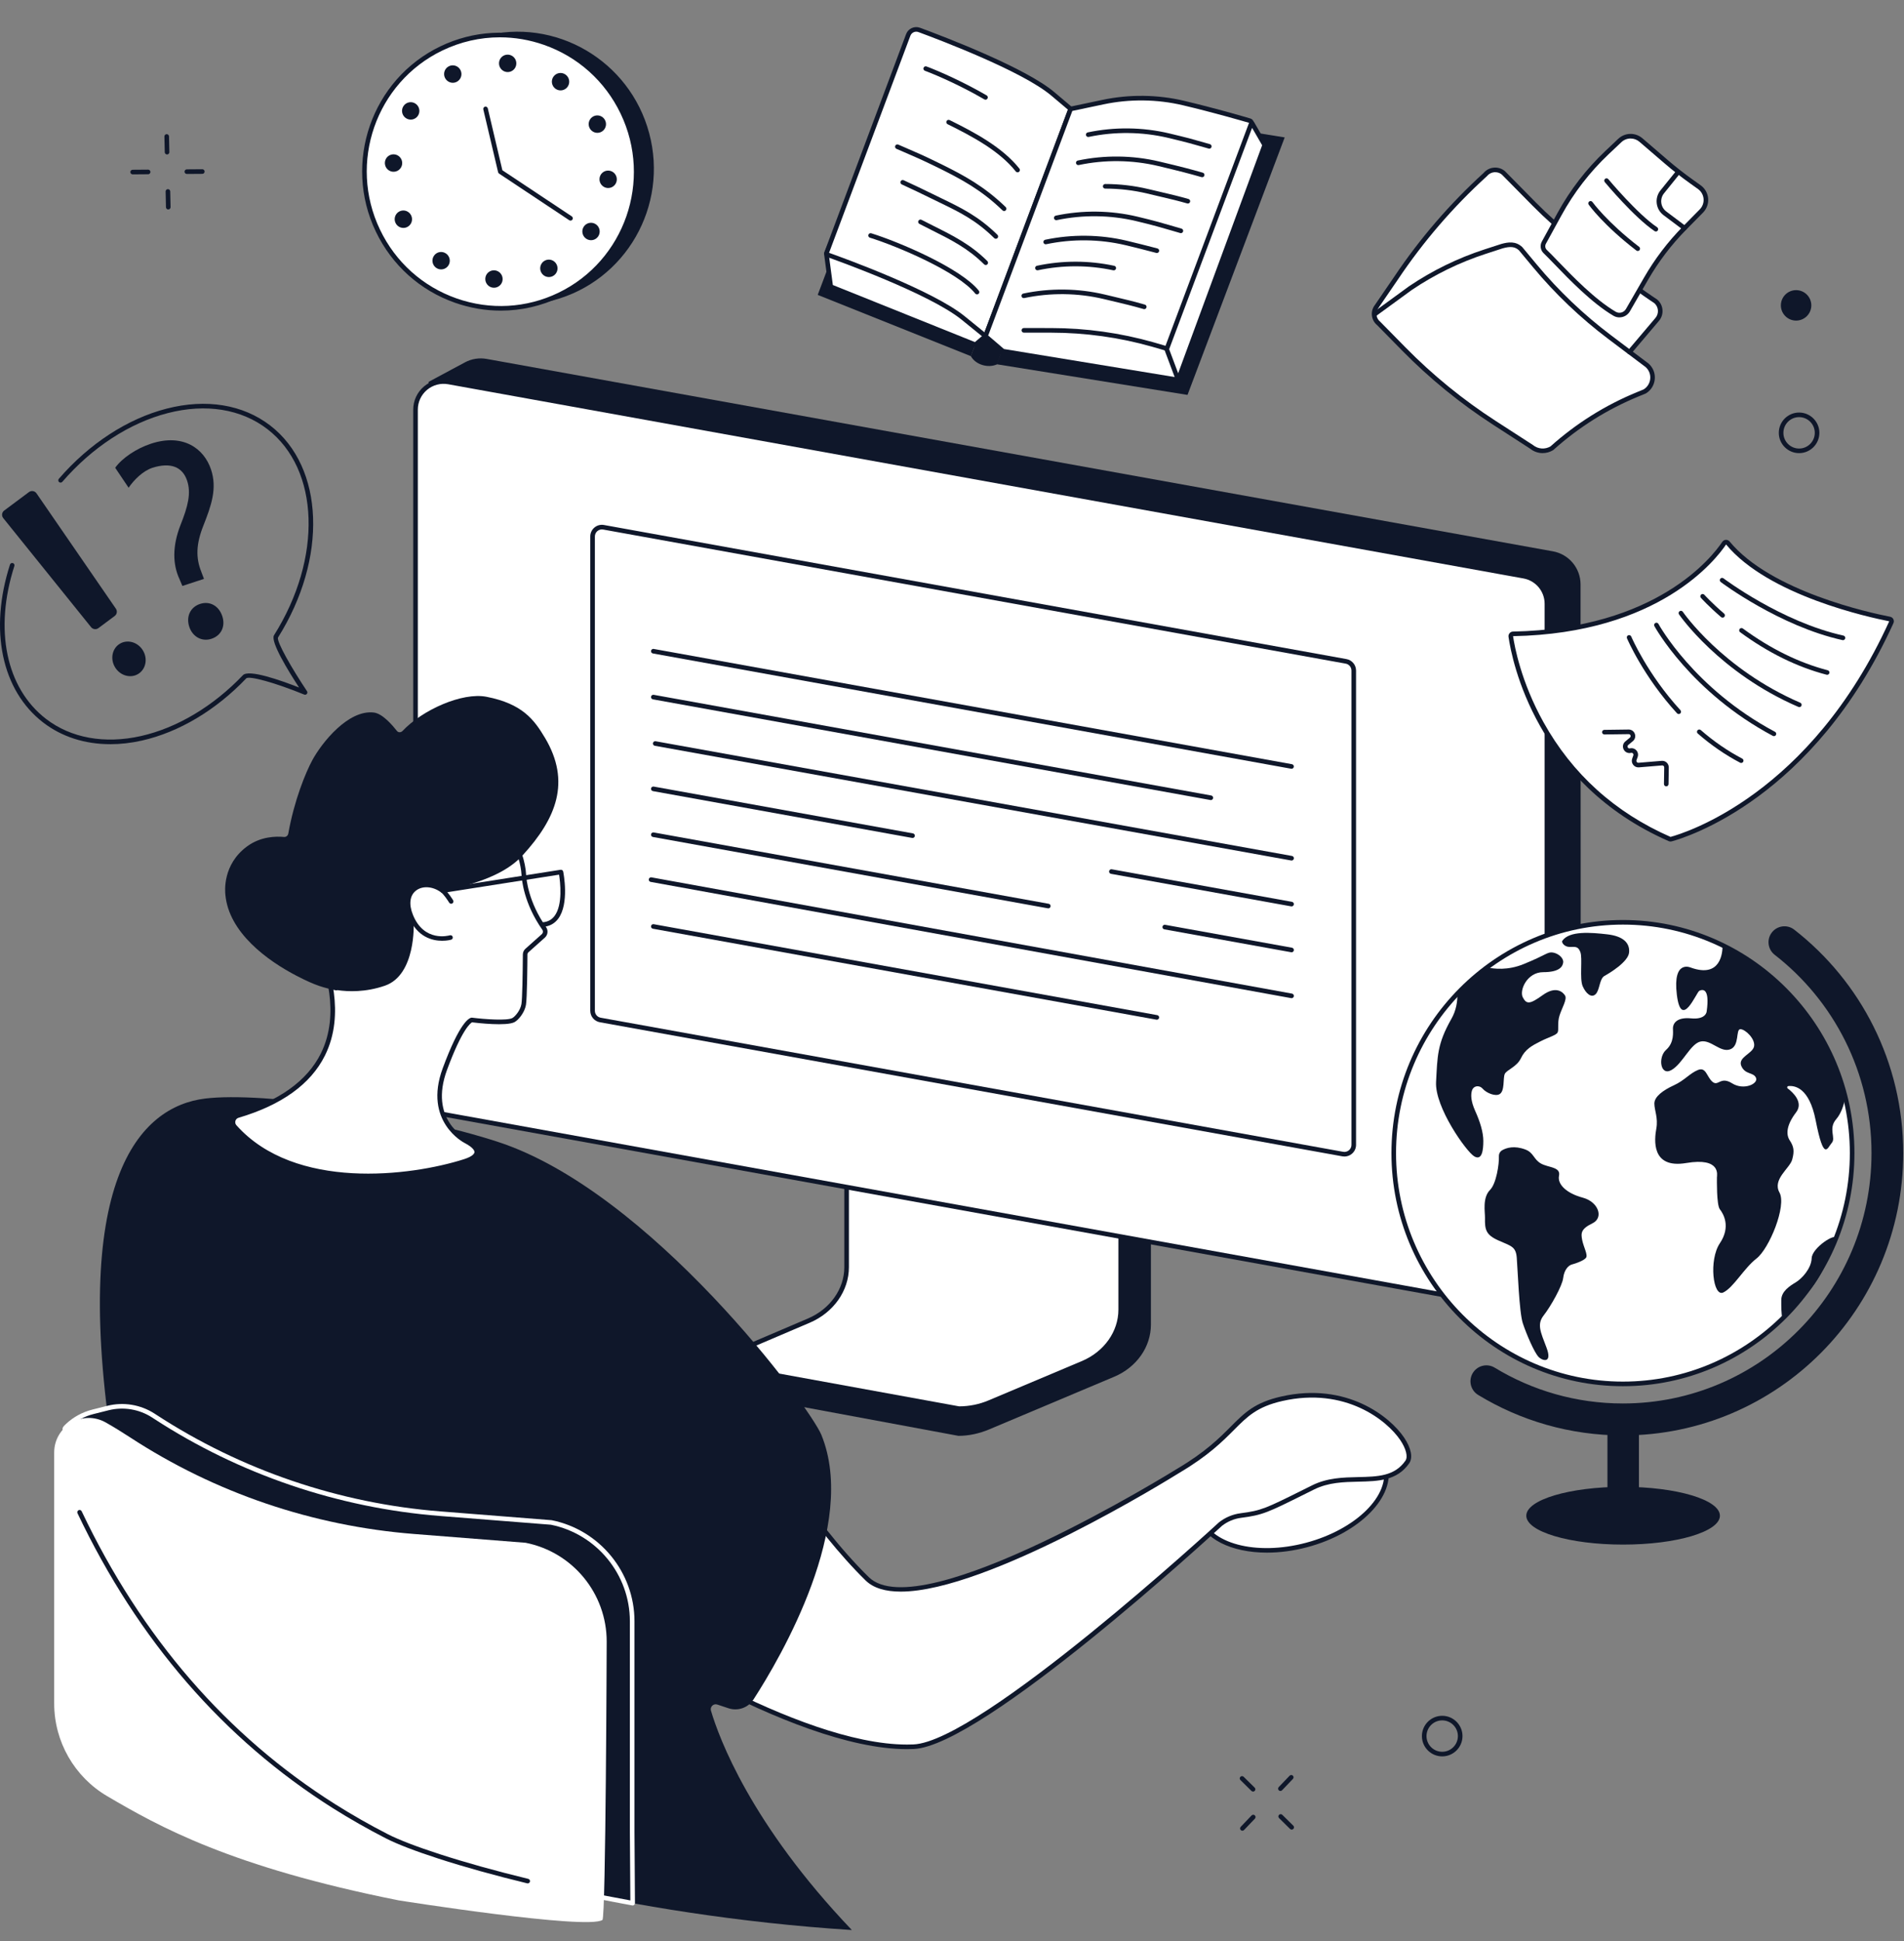 <svg width="156" height="159" viewBox="0 0 156 159" fill="none" xmlns="http://www.w3.org/2000/svg">
<rect x="0" y="0" width="156" height="159" fill="#808080" stroke="none"/>
<path d="M94.064 89.295L71.814 85.971C71.67 85.971 71.623 86.105 71.623 86.234V105.163C71.623 106.975 58.981 111.685 58.858 111.445L58.842 113.448C58.842 113.822 59.17 114.152 59.587 114.152H59.871L78.526 117.616C79.392 117.616 80.247 117.422 81.03 117.094L91.287 112.776C93.133 111.999 94.297 110.328 94.297 108.507V89.558C94.297 89.429 94.207 89.295 94.063 89.295H94.064Z" fill="#0F172A"/>
<path d="M69.368 84.868V103.802C69.368 105.668 68.167 107.369 66.28 108.174L59.36 111.127C58.908 111.32 59.062 111.926 59.564 111.926L78.574 115.39C79.429 115.39 80.273 115.22 81.047 114.895L88.713 111.668C90.614 110.868 91.827 109.16 91.827 107.284V88.331C91.827 88.254 91.757 88.191 91.67 88.191L69.526 84.727C69.439 84.727 69.368 84.79 69.368 84.867V84.868Z" fill="white"/>
<path d="M78.571 115.579C78.559 115.579 78.549 115.578 78.538 115.576L59.542 112.115C59.229 112.107 58.971 111.905 58.913 111.618C58.856 111.34 59.005 111.073 59.284 110.954L66.203 108.001C68.01 107.23 69.177 105.582 69.177 103.802V84.868C69.177 84.686 69.332 84.539 69.523 84.539C69.533 84.539 69.543 84.539 69.552 84.541L91.684 88.004C91.867 88.012 92.013 88.156 92.013 88.332V107.285C92.013 109.227 90.745 111.017 88.784 111.843L81.117 115.07C80.326 115.403 79.446 115.579 78.572 115.579H78.571ZM69.554 84.923V103.802C69.554 105.733 68.296 107.517 66.35 108.348L59.431 111.301C59.316 111.35 59.26 111.441 59.281 111.543C59.3 111.632 59.383 111.737 59.559 111.737C59.571 111.737 59.582 111.738 59.593 111.741L78.587 115.201C79.406 115.199 80.229 115.034 80.969 114.722L88.635 111.494C90.457 110.727 91.634 109.074 91.634 107.284V88.377L69.552 84.923L69.554 84.923Z" fill="#0F172A"/>
<path d="M128.648 104.467L126.166 106.784L34.131 90.859L35.117 31.28L38.095 29.682C38.641 29.39 39.27 29.291 39.881 29.402L127.235 45.162C128.546 45.399 129.499 46.54 129.499 47.872L129.518 102.459C129.518 103.22 129.203 103.948 128.647 104.468L128.648 104.467Z" fill="#0F172A"/>
<path d="M124.033 107.113L35.935 91.205C34.84 91.007 34.044 90.054 34.044 88.941V33.555C34.044 32.121 35.341 31.036 36.753 31.291L124.851 47.198C125.946 47.396 126.743 48.349 126.743 49.462V104.849C126.743 106.283 125.445 107.368 124.033 107.113V107.113Z" fill="white"/>
<path d="M124.447 107.338C124.299 107.338 124.15 107.325 124.002 107.298L35.904 91.391C34.718 91.177 33.857 90.147 33.857 88.941V33.555C33.857 32.815 34.183 32.119 34.75 31.645C35.318 31.171 36.06 30.974 36.788 31.105L124.887 47.013C126.073 47.227 126.933 48.256 126.933 49.462V104.849C126.933 105.589 126.607 106.285 126.04 106.76C125.588 107.138 125.025 107.339 124.446 107.339L124.447 107.338ZM124.069 106.927C124.686 107.039 125.317 106.872 125.798 106.47C126.28 106.067 126.556 105.477 126.556 104.849V49.461C126.556 48.439 125.826 47.565 124.82 47.383L36.721 31.475C36.104 31.364 35.474 31.531 34.992 31.933C34.51 32.335 34.234 32.926 34.234 33.553V88.941C34.234 89.963 34.965 90.837 35.971 91.019L124.069 106.926V106.927Z" fill="#0F172A"/>
<path d="M110.013 94.534L49.179 83.55C48.814 83.484 48.549 83.166 48.549 82.796V43.944C48.549 43.466 48.981 43.105 49.451 43.19L110.285 54.174C110.649 54.24 110.914 54.558 110.914 54.928V93.78C110.914 94.258 110.483 94.619 110.013 94.534Z" fill="white"/>
<path d="M110.152 94.735C110.095 94.735 110.038 94.73 109.981 94.719L49.148 83.736C48.693 83.654 48.363 83.259 48.363 82.796V43.944C48.363 43.66 48.487 43.394 48.705 43.211C48.922 43.03 49.207 42.954 49.487 43.005L110.32 53.989C110.775 54.071 111.105 54.466 111.105 54.928V93.78C111.105 94.064 110.98 94.331 110.763 94.513C110.59 94.658 110.374 94.735 110.152 94.735ZM110.048 94.349C110.217 94.379 110.39 94.334 110.521 94.224C110.652 94.114 110.728 93.953 110.728 93.781V54.929C110.728 54.649 110.528 54.41 110.253 54.361L49.42 43.377C49.251 43.346 49.079 43.391 48.947 43.501C48.816 43.611 48.74 43.773 48.74 43.944V82.796C48.74 83.076 48.94 83.315 49.215 83.365L110.048 94.349Z" fill="#0F172A"/>
<path d="M105.82 62.974C105.809 62.974 105.797 62.973 105.786 62.97L53.494 53.528C53.392 53.509 53.323 53.411 53.342 53.309C53.361 53.207 53.458 53.138 53.561 53.157L105.853 62.599C105.956 62.618 106.024 62.716 106.005 62.818C105.989 62.91 105.909 62.974 105.82 62.974Z" fill="#0F172A"/>
<path d="M99.207 65.538C99.197 65.538 99.185 65.537 99.174 65.534L53.494 57.286C53.392 57.267 53.323 57.169 53.342 57.067C53.361 56.965 53.458 56.897 53.561 56.915L99.241 65.163C99.343 65.182 99.412 65.28 99.393 65.382C99.376 65.474 99.297 65.538 99.207 65.538Z" fill="#0F172A"/>
<path d="M105.823 70.489C105.812 70.489 105.801 70.488 105.79 70.486L53.649 61.09C53.547 61.072 53.479 60.974 53.498 60.871C53.516 60.769 53.614 60.701 53.717 60.719L105.857 70.115C105.959 70.134 106.027 70.231 106.009 70.334C105.992 70.425 105.913 70.489 105.823 70.489Z" fill="#0F172A"/>
<path d="M105.823 74.247C105.812 74.247 105.8 74.247 105.789 74.244L91.024 71.578C90.922 71.559 90.854 71.461 90.873 71.359C90.891 71.257 90.987 71.188 91.091 71.207L105.856 73.873C105.958 73.892 106.027 73.99 106.008 74.092C105.992 74.183 105.912 74.247 105.823 74.247Z" fill="#0F172A"/>
<path d="M74.769 68.641C74.758 68.641 74.746 68.64 74.735 68.638L53.494 64.803C53.392 64.784 53.323 64.686 53.342 64.584C53.361 64.482 53.458 64.413 53.561 64.432L74.802 68.267C74.904 68.286 74.973 68.384 74.954 68.486C74.938 68.577 74.859 68.641 74.769 68.641Z" fill="#0F172A"/>
<path d="M105.822 78.006C105.811 78.006 105.799 78.005 105.789 78.002L95.397 76.126C95.295 76.108 95.226 76.01 95.245 75.907C95.264 75.805 95.36 75.737 95.464 75.755L105.856 77.632C105.958 77.65 106.026 77.748 106.008 77.85C105.991 77.942 105.912 78.006 105.822 78.006Z" fill="#0F172A"/>
<path d="M85.891 74.407C85.88 74.407 85.868 74.406 85.857 74.404L53.494 68.56C53.392 68.541 53.323 68.443 53.342 68.341C53.361 68.239 53.458 68.17 53.561 68.189L85.924 74.033C86.026 74.052 86.095 74.15 86.076 74.252C86.06 74.343 85.98 74.407 85.891 74.407Z" fill="#0F172A"/>
<path d="M105.822 81.764C105.811 81.764 105.8 81.763 105.789 81.761L53.31 72.24C53.208 72.221 53.139 72.123 53.158 72.021C53.177 71.919 53.274 71.85 53.377 71.869L105.856 81.39C105.958 81.408 106.026 81.507 106.008 81.609C105.991 81.7 105.912 81.764 105.822 81.764Z" fill="#0F172A"/>
<path d="M94.783 83.528C94.772 83.528 94.76 83.528 94.749 83.525L53.494 76.076C53.392 76.057 53.323 75.959 53.342 75.857C53.361 75.755 53.458 75.686 53.561 75.705L94.816 83.154C94.918 83.173 94.987 83.271 94.968 83.373C94.952 83.464 94.872 83.528 94.783 83.528Z" fill="#0F172A"/>
<path d="M107.072 126.549C111.286 125.424 114.169 122.516 113.512 120.055C112.855 117.594 108.906 116.511 104.692 117.636C100.478 118.762 97.594 121.669 98.252 124.13C98.909 126.591 102.858 127.674 107.072 126.549Z" fill="white"/>
<path d="M103.812 127.183C100.898 127.183 98.566 126.066 98.063 124.183C97.728 122.925 98.24 121.53 99.505 120.254C100.745 119.004 102.568 118.012 104.638 117.459C108.945 116.309 113.006 117.454 113.689 120.012C114.371 122.569 111.422 125.586 107.114 126.735C105.977 127.038 104.857 127.183 103.812 127.183ZM107.973 117.383C106.952 117.383 105.853 117.524 104.735 117.823C102.729 118.358 100.967 119.316 99.773 120.52C98.606 121.697 98.128 122.963 98.428 124.086C99.058 126.443 102.911 127.468 107.018 126.371C111.124 125.275 113.954 122.466 113.325 120.109C112.867 118.393 110.701 117.384 107.973 117.384L107.973 117.383Z" fill="#0F172A"/>
<path d="M100.002 124.841C100.484 124.465 101.058 124.222 101.666 124.144C103.538 123.901 103.837 123.702 107.591 121.838C110.399 120.444 113.649 122.131 115.306 119.761C116.268 118.384 111.881 113.026 105.031 114.576C101.132 115.458 101.684 117.433 96.564 120.463C96.564 120.463 75.466 133.64 71.053 129.323C66.156 124.533 61.839 117.027 61.839 117.027L49.089 132.456C49.089 132.456 65.207 143.49 74.852 143.081C80.497 142.841 100.002 124.841 100.002 124.841Z" fill="white"/>
<path d="M74.326 143.281C64.678 143.281 49.138 132.72 48.979 132.612C48.936 132.582 48.907 132.535 48.899 132.482C48.892 132.43 48.907 132.377 48.94 132.336L61.69 116.907C61.73 116.86 61.789 116.834 61.852 116.839C61.913 116.845 61.968 116.88 61.999 116.933C62.042 117.008 66.36 124.473 71.182 129.189C75.439 133.353 96.252 120.435 96.462 120.304C98.773 118.936 99.922 117.782 100.845 116.855C101.984 115.711 102.807 114.885 104.986 114.392C110.338 113.181 113.905 116.063 115.042 117.756C115.623 118.619 115.778 119.41 115.457 119.869C114.459 121.297 112.925 121.332 111.301 121.37C110.093 121.397 108.842 121.426 107.672 122.007L106.949 122.367C103.861 123.903 103.464 124.101 101.688 124.331C101.119 124.405 100.577 124.631 100.122 124.985C99.244 125.794 80.493 143.03 74.857 143.269C74.682 143.277 74.504 143.28 74.325 143.28L74.326 143.281ZM49.364 132.416C51.088 133.569 65.336 142.903 74.32 142.904C74.496 142.904 74.67 142.9 74.842 142.893C80.354 142.66 99.678 124.883 99.873 124.703C99.877 124.7 99.881 124.696 99.885 124.693C100.395 124.295 101.002 124.04 101.641 123.957C103.353 123.735 103.678 123.574 106.783 122.03L107.505 121.671C108.751 121.052 110.043 121.022 111.293 120.994C112.885 120.958 114.26 120.926 115.149 119.654C115.371 119.337 115.206 118.675 114.731 117.968C113.643 116.349 110.224 113.595 105.07 114.761C102.997 115.231 102.207 116.024 101.113 117.122C100.175 118.064 99.007 119.237 96.659 120.627C95.922 121.087 80.954 130.374 73.802 130.375C72.572 130.375 71.574 130.101 70.919 129.459C66.543 125.179 62.587 118.665 61.81 117.355L49.364 132.416Z" fill="#0F172A"/>
<path d="M40.733 93.515C33.464 91.162 21.563 89.401 16.797 89.988C11.505 90.64 5.523 96.545 9.453 120.206C10.223 124.842 10.795 129.029 11.611 132.738C16.528 139.878 23.049 145.982 31.7 150.419C35.524 152.38 51.181 156.912 69.795 158.097C61.498 149.401 58.909 142.353 58.251 140.126C58.159 139.811 58.458 139.523 58.769 139.626L59.688 139.931C60.455 140.185 61.297 139.891 61.735 139.213C63.999 135.711 70.303 124.92 67.301 117.545C66.365 115.246 53.293 97.581 40.732 93.515H40.733Z" fill="#0F172A"/>
<path d="M41.068 66.896C41.068 66.896 42.81 69.506 42.916 71.665C42.944 72.235 43.182 74.059 44.587 76.053C44.722 76.246 44.692 76.508 44.514 76.666L43.172 77.863C43.079 77.946 43.026 78.061 43.026 78.183C43.021 78.944 42.998 81.758 42.906 82.283C42.8 82.891 42.312 83.428 42.069 83.559C41.429 83.905 38.652 83.552 38.652 83.552C38.652 83.552 37.907 83.622 36.447 87.574C34.871 91.841 38.141 93.455 38.141 93.455C39.369 94.096 39.392 94.716 38.063 95.14C33.481 96.6 24.009 97.666 19.225 92.298C18.953 91.992 19.089 91.501 19.489 91.383C31.642 87.799 25.85 77.469 26.107 77.401C26.764 77.227 30.538 73.25 32.75 72.117C34.258 71.346 36.087 72.462 37.313 71.295L41.068 66.897V66.896Z" fill="white"/>
<path d="M30.173 96.51C26.161 96.51 21.864 95.54 19.087 92.422C18.915 92.229 18.855 91.965 18.926 91.716C18.997 91.466 19.188 91.274 19.438 91.201C22.858 90.192 25.16 88.545 26.282 86.305C27.946 82.977 26.54 79.192 26.077 77.948C25.915 77.513 25.881 77.423 25.936 77.317C25.96 77.27 26.009 77.231 26.061 77.217C26.287 77.157 27.183 76.354 28.05 75.577C29.517 74.262 31.343 72.626 32.667 71.948C33.397 71.575 34.174 71.615 34.927 71.654C35.771 71.697 36.569 71.738 37.179 71.163L40.926 66.773C40.964 66.728 41.02 66.704 41.081 66.708C41.14 66.711 41.194 66.742 41.226 66.791C41.299 66.899 42.999 69.47 43.106 71.654C43.123 72.007 43.285 73.874 44.742 75.944C44.932 76.215 44.889 76.585 44.641 76.806L43.299 78.003C43.245 78.051 43.215 78.115 43.215 78.183C43.211 79.017 43.187 81.779 43.093 82.315C42.981 82.959 42.469 83.556 42.16 83.724C41.512 84.074 39.118 83.798 38.675 83.743C38.55 83.809 37.859 84.302 36.626 87.638C35.13 91.689 38.099 93.221 38.226 93.284C38.949 93.661 39.282 94.031 39.249 94.418C39.216 94.792 38.848 95.087 38.122 95.318C36.192 95.933 33.266 96.51 30.172 96.51H30.173ZM26.319 77.512C26.346 77.593 26.388 77.706 26.43 77.817C26.907 79.099 28.357 83 26.618 86.474C25.448 88.811 23.069 90.523 19.544 91.562C19.418 91.6 19.324 91.693 19.288 91.82C19.253 91.944 19.283 92.075 19.368 92.171C24.159 97.547 33.655 96.346 38.008 94.958C38.766 94.716 38.865 94.477 38.874 94.385C38.883 94.288 38.82 94.019 38.056 93.62C38.025 93.605 34.656 91.883 36.273 87.507C37.665 83.737 38.434 83.382 38.636 83.362C38.65 83.361 38.664 83.362 38.678 83.362C39.727 83.496 41.554 83.622 41.981 83.391C42.19 83.278 42.628 82.787 42.722 82.249C42.792 81.847 42.828 79.883 42.839 78.18C42.84 78.006 42.916 77.838 43.048 77.72L44.391 76.522C44.497 76.427 44.515 76.275 44.434 76.159C42.917 74.004 42.748 72.042 42.73 71.671C42.644 69.939 41.453 67.869 41.047 67.21L37.459 71.414C37.455 71.418 37.45 71.423 37.446 71.428C36.717 72.121 35.796 72.074 34.907 72.028C34.204 71.992 33.477 71.954 32.838 72.281C31.557 72.937 29.751 74.555 28.3 75.855C27.281 76.769 26.664 77.315 26.317 77.508L26.319 77.512Z" fill="#0F172A"/>
<path d="M44.471 75.925C44.373 75.925 44.291 75.849 44.283 75.749C44.276 75.646 44.354 75.555 44.458 75.547C44.873 75.518 45.191 75.35 45.429 75.037C46.131 74.113 45.899 72.232 45.806 71.647L36.293 73.141C36.191 73.157 36.094 73.087 36.077 72.984C36.061 72.881 36.131 72.784 36.234 72.769L45.93 71.247C46.03 71.231 46.124 71.297 46.144 71.396C46.166 71.502 46.666 74.031 45.729 75.265C45.426 75.665 45.007 75.887 44.485 75.925C44.48 75.925 44.475 75.925 44.471 75.925H44.471Z" fill="#0F172A"/>
<path d="M36.228 77.063C35.426 77.063 34.17 76.767 33.488 75.093C33.07 74.064 33.206 73.153 33.854 72.652C34.528 72.133 35.565 72.195 36.377 72.805C36.681 73.033 37.08 73.671 37.125 73.743C37.179 73.831 37.152 73.948 37.064 74.002C36.976 74.057 36.859 74.029 36.804 73.941C36.694 73.763 36.36 73.264 36.151 73.107C35.475 72.599 34.625 72.535 34.085 72.951C33.572 73.347 33.481 74.076 33.838 74.951C34.755 77.203 36.772 76.639 36.857 76.615C36.958 76.586 37.062 76.643 37.091 76.742C37.121 76.841 37.064 76.946 36.964 76.975C36.956 76.978 36.657 77.063 36.228 77.063Z" fill="#0F172A"/>
<path d="M44.646 60.431C43.755 58.937 42.797 57.654 39.869 57.078C37.863 56.683 34.594 58.163 32.984 59.872C32.85 60.014 32.637 60.019 32.525 59.877C32.178 59.441 31.357 58.454 30.63 58.367C28.524 58.117 26.367 60.845 25.601 62.248C25.041 63.273 24.097 65.589 23.621 68.282C23.591 68.45 23.438 68.575 23.272 68.559C22.637 68.499 21.365 68.502 20.236 69.337C18.222 70.828 18.44 73.01 18.464 73.276C18.737 76.386 21.898 78.684 24.294 79.929C25.921 80.775 26.531 80.896 27.488 81.117C27.544 81.129 27.601 81.126 27.656 81.108C28.502 81.232 29.94 81.296 31.542 80.74C34.087 79.858 33.895 75.635 33.895 75.635L33.574 74.84C33.38 74.357 33.353 73.813 33.549 73.332C34.15 71.863 36.367 72.966 36.449 72.949C40.618 72.083 42.092 70.862 42.85 70.03C45.565 67.051 46.804 64.047 44.647 60.431L44.646 60.431Z" fill="#0F172A"/>
<path d="M45.172 124.713C45.162 124.711 45.152 124.71 45.142 124.709L36.061 123.993C27.738 123.337 19.711 120.611 12.718 116.055C12.663 116.02 12.61 115.984 12.555 115.949C11.459 115.242 10.118 115.02 8.853 115.338L7.62 115.648C6.842 115.843 6.124 116.229 5.54 116.778C5.405 116.905 5.317 117.001 5.317 117.035L6.488 123.784C11.69 134.771 19.62 144.221 31.705 150.418C34.2 151.697 41.734 154.071 51.839 155.896C51.822 153.456 51.799 150.091 51.799 150.087V132.8C51.799 128.871 49.026 125.488 45.173 124.712L45.172 124.713Z" fill="#0F172A"/>
<path d="M51.836 156.085C51.825 156.085 51.814 156.085 51.803 156.082C42.208 154.35 34.385 152.006 31.617 150.586C25.818 147.612 20.69 143.723 16.374 139.025C12.429 134.73 9.044 129.629 6.315 123.865C6.308 123.849 6.302 123.833 6.299 123.816L5.128 117.067C5.127 117.057 5.125 117.046 5.125 117.035C5.125 116.945 5.166 116.867 5.407 116.64C6.008 116.075 6.756 115.669 7.571 115.464L8.804 115.154C10.115 114.825 11.518 115.057 12.654 115.789L12.818 115.895C19.757 120.417 27.798 123.152 36.074 123.804L45.195 124.525C45.199 124.525 45.203 124.526 45.207 124.527C49.133 125.318 51.984 128.797 51.984 132.8V150.087L52.024 155.895C52.024 155.951 52 156.004 51.957 156.041C51.923 156.07 51.88 156.085 51.836 156.085H51.836ZM6.666 123.728C12.333 135.684 20.786 144.608 31.789 150.251C33.993 151.381 41.088 153.749 51.646 155.671L51.615 151.192C51.61 150.523 51.607 150.089 51.607 150.087V132.8C51.607 128.978 48.887 125.656 45.139 124.898L45.114 124.895L36.045 124.18C27.707 123.523 19.605 120.767 12.613 116.212L12.451 116.107C11.402 115.43 10.106 115.217 8.897 115.521L7.664 115.83C6.91 116.019 6.22 116.394 5.666 116.915C5.582 116.994 5.536 117.043 5.512 117.072L6.667 123.728H6.666Z" fill="white"/>
<path d="M32.674 155.669C18.881 152.92 13.015 149.614 8.791 147.136C6.095 145.554 4.44 142.663 4.44 139.539V118.984C4.44 116.814 6.783 115.452 8.671 116.524C9.367 116.919 10.031 117.33 10.675 117.751C17.632 122.295 25.629 125 33.915 125.654L43.068 126.375C46.929 127.145 49.708 130.532 49.708 134.466C49.708 134.466 49.636 157.085 49.36 157.27C48.099 158.11 32.675 155.669 32.675 155.669L32.674 155.669Z" fill="white"/>
<path d="M43.236 154.276C43.222 154.276 43.207 154.275 43.192 154.271C40.533 153.626 38.019 152.926 35.924 152.247C34.017 151.63 32.526 151.055 31.612 150.586C30.122 149.822 28.66 148.989 27.268 148.112C18.326 142.473 11.289 134.345 6.35 123.955C6.306 123.861 6.346 123.749 6.44 123.704C6.534 123.66 6.647 123.7 6.691 123.794C11.597 134.118 18.588 142.194 27.47 147.794C28.852 148.666 30.303 149.493 31.784 150.251C32.668 150.705 34.18 151.286 36.041 151.888C38.127 152.564 40.631 153.262 43.281 153.905C43.382 153.929 43.445 154.031 43.42 154.132C43.399 154.219 43.322 154.276 43.236 154.276Z" fill="#0F172A"/>
<path d="M132.969 113.36C143.341 113.36 151.748 104.896 151.748 94.455C151.748 84.013 143.341 75.549 132.969 75.549C122.598 75.549 114.191 84.013 114.191 94.455C114.191 104.896 122.598 113.36 132.969 113.36Z" fill="white"/>
<path d="M128.001 77.07C127.923 77.184 128.153 77.568 128.609 77.568C129.064 77.568 129.293 77.491 129.483 77.989C129.673 78.486 129.407 80.17 129.673 80.783C129.939 81.395 130.396 81.778 130.738 81.433C131.08 81.089 131.042 80.171 131.46 79.941C131.879 79.711 133.399 78.793 133.475 78.028C133.551 77.262 133.019 76.688 131.689 76.535C130.358 76.382 128.572 76.229 128.001 77.07H128.001Z" fill="#0F172A"/>
<path d="M123.084 94.218C122.907 94.317 122.801 94.509 122.809 94.713C122.837 95.355 122.595 96.955 122.088 97.465C121.441 98.116 121.679 99.288 121.669 99.761C121.649 100.722 121.741 101.15 122.767 101.609C123.794 102.068 124.195 102.095 124.271 103.013C124.348 103.931 124.466 107.48 124.77 108.398C125.074 109.316 125.72 110.808 126.062 111.153C126.405 111.497 127.203 111.688 126.709 110.387C126.214 109.086 125.911 108.474 126.48 107.747C127.051 107.02 128.001 105.336 128.076 104.685C128.153 104.035 128.495 103.652 128.799 103.576C129.103 103.499 129.749 103.269 129.939 103.04C130.129 102.81 129.749 102.16 129.635 101.586C129.521 101.011 129.521 100.668 130.471 100.208C131.422 99.749 130.966 98.447 129.673 98.103C128.381 97.758 127.582 97.031 127.735 96.304C127.887 95.577 126.861 95.653 126.253 95.309C125.645 94.964 125.663 94.423 124.986 94.165C124.071 93.817 123.429 94.023 123.085 94.216L123.084 94.218Z" fill="#0F172A"/>
<path d="M146.639 93.415C146.319 92.931 146.359 92.165 147.16 91.117C147.789 90.294 146.886 89.47 146.47 89.156C146.394 89.098 146.428 88.977 146.523 88.967C147.039 88.909 148.235 89.082 148.761 91.763C149.442 95.229 149.722 94.02 150.082 93.617C150.443 93.214 149.768 92.461 150.443 91.681C150.867 91.191 151.083 90.474 151.193 89.891C149.839 84.392 146.095 79.843 141.134 77.427C141.141 78.03 140.997 80.133 138.551 79.266C138.551 79.266 137.029 78.54 137.389 81.483C137.749 84.426 138.991 81.281 139.231 81.161C139.471 81.04 140.112 80.878 139.832 82.853C139.832 82.853 139.792 83.538 138.551 83.418C137.309 83.297 137.069 83.902 137.069 84.224C137.069 84.545 137.189 85.393 136.509 85.998C135.828 86.602 136.029 88.174 136.949 87.65C137.87 87.127 138.511 85.474 139.351 85.312C140.192 85.151 140.953 86.24 141.753 85.957C142.554 85.675 142.193 84.304 142.594 84.304C142.995 84.304 143.836 85.11 143.715 85.715C143.595 86.319 142.353 86.602 142.674 87.327C142.994 88.053 143.674 87.811 143.875 88.294C144.075 88.778 142.874 89.343 141.913 88.738C140.952 88.133 140.792 89.02 140.311 88.617C139.83 88.214 139.791 87.368 139.11 87.65C138.43 87.932 138.029 88.496 137.149 88.899C136.268 89.302 135.547 89.827 135.547 90.391C135.547 90.955 135.867 91.56 135.707 92.447C135.547 93.334 135.267 95.752 138.15 95.269C141.033 94.785 140.673 96.277 140.673 96.438C140.673 96.6 140.633 98.695 140.913 99.058C141.194 99.421 141.834 100.469 140.913 101.84C139.992 103.211 140.353 106.274 141.194 105.871C142.034 105.468 142.875 103.896 143.916 103.089C144.957 102.284 146.398 98.776 145.798 97.688C145.197 96.599 146.639 95.713 146.839 94.987C147.04 94.261 146.959 93.899 146.639 93.415Z" fill="#0F172A"/>
<path d="M119.409 81.374C119.425 82.046 119.306 82.776 118.916 83.461C117.737 85.528 117.775 86.561 117.661 88.628C117.547 90.695 120.141 94.338 120.787 94.72C121.433 95.103 121.533 94.193 121.533 93.465C121.533 92.738 121.257 91.866 120.877 91.024C120.496 90.183 120.496 89.646 120.611 89.302C120.725 88.957 121.181 88.843 121.485 89.187C121.789 89.532 122.52 89.837 122.872 89.622C123.304 89.358 123.135 88.322 123.287 87.978C123.439 87.633 124.276 87.403 124.618 86.677C124.96 85.95 125.53 85.644 126.214 85.299C126.898 84.954 127.506 84.802 127.621 84.572C127.734 84.342 127.582 83.806 127.773 83.194C127.963 82.581 128.419 81.854 128.229 81.549C128.038 81.242 127.469 80.745 126.404 81.51C125.339 82.276 125.074 82.276 124.77 81.701C124.466 81.127 125.112 79.634 126.442 79.634C127.773 79.634 128.038 79.175 128.077 78.831C128.115 78.486 127.696 78.104 127.24 78.027C126.784 77.951 126.708 78.218 124.808 78.984C123.539 79.495 122.424 79.376 121.822 79.239C120.958 79.882 120.151 80.596 119.41 81.375L119.409 81.374Z" fill="#0F172A"/>
<path d="M148.435 103.066C148.404 103.923 147.615 104.748 147.143 105.034C146.67 105.32 145.945 105.764 145.945 106.494C145.945 106.964 145.932 107.565 146.041 108.027C148.543 105.583 149.037 105.11 150.471 101.425C150.397 100.957 148.466 102.209 148.435 103.067V103.066Z" fill="#0F172A"/>
<path d="M132.972 113.55C122.514 113.55 114.005 104.984 114.005 94.455C114.005 83.927 122.514 75.361 132.972 75.361C143.431 75.361 151.939 83.927 151.939 94.455C151.939 104.984 143.431 113.55 132.972 113.55ZM132.972 75.738C122.722 75.738 114.382 84.134 114.382 94.455C114.382 104.777 122.722 113.173 132.972 113.173C143.223 113.173 151.562 104.777 151.562 94.455C151.562 84.134 143.223 75.738 132.972 75.738Z" fill="#0F172A"/>
<path d="M120.706 112.412C120.285 113.031 120.469 113.875 121.108 114.264C124.57 116.37 128.628 117.581 132.967 117.581C145.653 117.581 155.937 107.227 155.937 94.456C155.937 87.006 152.438 80.38 147.006 76.151C146.414 75.69 145.556 75.823 145.13 76.44C144.736 77.01 144.858 77.786 145.404 78.211C150.23 81.961 153.338 87.843 153.338 94.456C153.338 105.782 144.218 114.964 132.967 114.964C129.124 114.964 125.53 113.893 122.463 112.031C121.869 111.67 121.097 111.837 120.707 112.412H120.706Z" fill="#0F172A"/>
<path d="M134.282 116.177H131.702V124.847H134.282V116.177Z" fill="#0F172A"/>
<path d="M132.985 126.524C137.366 126.524 140.917 125.465 140.917 124.158C140.917 122.851 137.366 121.792 132.985 121.792C128.605 121.792 125.054 122.851 125.054 124.158C125.054 125.465 128.605 126.524 132.985 126.524Z" fill="#0F172A"/>
<path d="M97.296 32.349L81.661 29.838L89.625 8.747L105.259 11.256L97.296 32.349Z" fill="#0F172A"/>
<path d="M79.547 29.174L66.998 24.155L74.411 4.49L86.883 9.727L79.547 29.174Z" fill="#0F172A"/>
<path d="M81.689 29.845C80.959 30.178 79.929 29.879 79.545 29.174L86.928 9.455C87.287 10.176 88.31 10.507 89.053 10.197L81.688 29.845H81.689Z" fill="#0F172A"/>
<path d="M82.072 28.793C81.341 29.126 80.312 28.827 79.927 28.122L87.234 8.621C87.593 9.342 88.616 9.673 89.359 9.363L82.071 28.793H82.072Z" fill="#0F172A"/>
<path d="M81.422 29.116C80.753 29.116 80.068 28.773 79.761 28.212C79.735 28.163 79.731 28.107 79.751 28.055L87.057 8.554C87.084 8.484 87.149 8.436 87.224 8.432C87.303 8.428 87.369 8.469 87.403 8.536C87.707 9.149 88.623 9.465 89.286 9.188C89.355 9.159 89.435 9.174 89.489 9.226C89.543 9.278 89.561 9.358 89.535 9.428L82.247 28.858C82.23 28.905 82.194 28.943 82.149 28.963C81.923 29.066 81.673 29.114 81.421 29.114L81.422 29.116ZM80.135 28.103C80.481 28.633 81.306 28.887 81.923 28.651L89.052 9.644C88.409 9.746 87.699 9.499 87.282 9.027L80.135 28.103L80.135 28.103Z" fill="#0F172A"/>
<path d="M68.067 23.48L79.915 28.238L80.743 27.536L87.423 9.713L86.019 9.161L75.089 3.229L67.707 20.777L68.067 23.48Z" fill="white"/>
<path d="M79.913 28.426C79.89 28.426 79.866 28.421 79.843 28.413L67.995 23.655C67.932 23.629 67.887 23.572 67.878 23.504L67.518 20.801C67.513 20.768 67.518 20.734 67.531 20.703L74.913 3.155C74.934 3.106 74.974 3.068 75.025 3.051C75.076 3.033 75.131 3.038 75.178 3.063L86.098 8.989L87.49 9.537C87.586 9.574 87.634 9.682 87.598 9.778L80.919 27.602C80.908 27.633 80.888 27.659 80.864 27.68L80.036 28.382C80.002 28.411 79.959 28.426 79.915 28.426H79.913ZM68.237 23.346L79.878 28.021L80.582 27.425L87.18 9.821L85.949 9.337C85.942 9.333 85.935 9.33 85.928 9.326L75.181 3.494L67.9 20.803L68.238 23.346H68.237Z" fill="#0F172A"/>
<path d="M67.723 20.704C67.698 20.77 67.731 20.843 67.797 20.866C68.83 21.232 76.274 23.908 78.905 26.044L80.744 27.536L87.719 8.924L86.248 7.684C83.915 5.716 77.399 3.222 75.308 2.45C74.945 2.317 74.545 2.501 74.409 2.862L67.723 20.703L67.723 20.704Z" fill="white"/>
<path d="M80.748 27.725C80.705 27.725 80.663 27.71 80.63 27.683L78.791 26.19C76.168 24.062 68.594 21.346 67.739 21.044C67.66 21.016 67.596 20.958 67.561 20.882C67.525 20.805 67.522 20.718 67.552 20.638L74.238 2.797C74.409 2.339 74.921 2.105 75.378 2.274C77.359 3.004 84.008 5.543 86.375 7.54L87.845 8.781C87.906 8.832 87.929 8.917 87.901 8.991L80.926 27.603C80.905 27.66 80.857 27.703 80.799 27.719C80.782 27.724 80.766 27.726 80.75 27.726L80.748 27.725ZM67.927 20.71C69.038 21.105 76.412 23.773 79.029 25.897L80.664 27.224L87.501 8.983L86.131 7.828C83.811 5.871 77.214 3.352 75.247 2.627C74.984 2.529 74.689 2.665 74.59 2.928L67.927 20.709V20.71Z" fill="#0F172A"/>
<path d="M80.739 27.536L82.174 28.767L96.526 31.123L103.616 11.88L102.583 10.097C102.555 10.05 102.502 10.023 102.448 10.029C101.862 10.099 98.54 10.47 97.163 10.11C95.048 9.558 92.826 9.573 90.687 10.023L87.943 10.601L80.738 27.536H80.739Z" fill="white"/>
<path d="M96.529 31.312C96.519 31.312 96.509 31.311 96.499 31.31L82.147 28.954C82.113 28.948 82.081 28.933 82.055 28.911L80.62 27.679C80.558 27.626 80.537 27.538 80.569 27.463L87.774 10.528C87.798 10.471 87.848 10.43 87.909 10.418L90.653 9.839C92.905 9.365 95.175 9.395 97.215 9.928C98.581 10.285 102.041 9.888 102.43 9.842C102.56 9.827 102.685 9.89 102.751 10.003L103.783 11.785C103.811 11.834 103.817 11.892 103.797 11.945L96.707 31.189C96.68 31.264 96.608 31.312 96.53 31.312H96.529ZM82.26 28.59L96.406 30.912L103.411 11.898L102.44 10.22C101.718 10.305 98.498 10.653 97.119 10.293C95.135 9.775 92.926 9.745 90.729 10.208L88.081 10.766L80.969 27.483L82.26 28.59L82.26 28.59Z" fill="#0F172A"/>
<path d="M87.245 26.676C88.179 26.718 89.109 26.847 90.024 27.064C93.034 27.777 95.604 28.557 95.604 28.557L102.51 10.128C102.548 10.029 102.494 9.92 102.392 9.889C101.748 9.697 99.513 9.044 96.965 8.44C94.803 7.927 92.553 7.904 90.379 8.362L87.714 8.923L80.74 27.535L83.534 26.965C84.758 26.715 86.005 26.618 87.246 26.675L87.245 26.676Z" fill="white"/>
<path d="M95.608 28.746C95.59 28.746 95.572 28.743 95.553 28.737C95.553 28.737 95.127 28.608 94.42 28.407C91.728 27.64 88.935 27.252 86.121 27.249L83.888 27.248C83.784 27.248 83.699 27.163 83.699 27.059C83.699 26.955 83.783 26.87 83.888 26.87L86.121 26.872C88.97 26.874 91.798 27.269 94.523 28.043C94.971 28.171 95.306 28.27 95.493 28.326L102.338 10.062C101.717 9.884 99.476 9.229 96.929 8.625C94.811 8.123 92.561 8.096 90.422 8.547L87.859 9.087L80.921 27.602C80.884 27.699 80.775 27.748 80.678 27.712C80.581 27.676 80.531 27.567 80.567 27.47L87.542 8.858C87.565 8.798 87.617 8.753 87.68 8.74L90.345 8.178C92.539 7.716 94.846 7.744 97.017 8.259C99.574 8.865 101.824 9.522 102.452 9.709C102.55 9.738 102.632 9.807 102.677 9.899C102.723 9.99 102.728 10.098 102.692 10.195L95.786 28.623C95.758 28.699 95.686 28.746 95.609 28.746H95.608Z" fill="#0F172A"/>
<path d="M99.08 12.178C99.063 12.178 99.046 12.176 99.029 12.171L98.602 12.049C97.815 11.822 97.246 11.659 95.704 11.293C93.589 10.792 91.34 10.764 89.2 11.216C89.099 11.238 88.998 11.172 88.976 11.07C88.954 10.968 89.02 10.868 89.122 10.846C91.316 10.384 93.622 10.412 95.79 10.926C97.341 11.294 97.914 11.458 98.706 11.687L99.132 11.809C99.232 11.838 99.29 11.942 99.261 12.042C99.238 12.125 99.162 12.179 99.08 12.179L99.08 12.178Z" fill="#0F172A"/>
<path d="M98.497 14.516C98.48 14.516 98.463 14.513 98.445 14.509C97.439 14.222 96.722 14.032 94.889 13.597C92.773 13.096 90.525 13.068 88.385 13.52C88.284 13.541 88.183 13.476 88.162 13.374C88.14 13.272 88.205 13.172 88.307 13.15C90.501 12.688 92.807 12.715 94.976 13.23C96.817 13.666 97.537 13.857 98.549 14.146C98.649 14.174 98.707 14.279 98.678 14.379C98.655 14.461 98.579 14.516 98.497 14.516Z" fill="#0F172A"/>
<path d="M97.326 16.672C97.309 16.672 97.292 16.67 97.274 16.665C96.478 16.438 96.023 16.332 95.026 16.097C94.73 16.028 94.387 15.947 93.975 15.849C92.858 15.584 91.707 15.45 90.555 15.45C90.446 15.451 90.363 15.367 90.363 15.261C90.363 15.156 90.451 15.074 90.555 15.073C91.737 15.073 92.916 15.211 94.061 15.482C94.474 15.579 94.817 15.661 95.111 15.729C96.115 15.964 96.573 16.072 97.378 16.301C97.478 16.33 97.536 16.434 97.507 16.534C97.484 16.617 97.408 16.671 97.326 16.671V16.672Z" fill="#0F172A"/>
<path d="M96.754 19.098C96.737 19.098 96.72 19.095 96.702 19.091C96.469 19.024 96.248 18.96 96.027 18.894C95.269 18.672 94.485 18.442 93.085 18.11C90.969 17.608 88.721 17.581 86.581 18.032C86.479 18.054 86.379 17.989 86.357 17.887C86.335 17.785 86.401 17.685 86.503 17.663C88.697 17.201 91.003 17.228 93.171 17.742C94.582 18.077 95.371 18.308 96.133 18.532C96.353 18.597 96.573 18.661 96.805 18.727C96.905 18.756 96.963 18.861 96.934 18.961C96.911 19.043 96.835 19.098 96.753 19.098H96.754Z" fill="#0F172A"/>
<path d="M94.785 20.724C94.769 20.724 94.753 20.722 94.737 20.718C93.87 20.488 93.023 20.275 92.219 20.084C90.103 19.583 87.855 19.556 85.715 20.007C85.614 20.029 85.514 19.964 85.492 19.861C85.47 19.759 85.535 19.66 85.638 19.638C87.832 19.176 90.137 19.203 92.306 19.717C93.113 19.909 93.964 20.123 94.834 20.353C94.934 20.38 94.994 20.483 94.968 20.584C94.945 20.668 94.869 20.724 94.785 20.724Z" fill="#0F172A"/>
<path d="M91.256 22.146C91.243 22.146 91.229 22.144 91.216 22.142C89.173 21.706 87.095 21.705 85.039 22.138C84.937 22.159 84.837 22.094 84.815 21.992C84.793 21.89 84.859 21.791 84.961 21.769C87.068 21.324 89.199 21.326 91.294 21.773C91.396 21.794 91.461 21.894 91.439 21.996C91.42 22.085 91.342 22.145 91.255 22.145L91.256 22.146Z" fill="#0F172A"/>
<path d="M93.753 25.323C93.736 25.323 93.719 25.32 93.701 25.316C92.743 25.043 92.291 24.935 90.792 24.58L90.422 24.493C88.307 23.991 86.058 23.964 83.918 24.416C83.817 24.437 83.716 24.372 83.695 24.27C83.673 24.168 83.738 24.068 83.84 24.046C86.034 23.584 88.341 23.611 90.509 24.126L90.878 24.213C92.384 24.57 92.838 24.677 93.804 24.953C93.905 24.981 93.962 25.086 93.933 25.186C93.91 25.268 93.835 25.323 93.753 25.323H93.753Z" fill="#0F172A"/>
<path d="M80.744 8.165C80.712 8.165 80.68 8.157 80.65 8.14C78.785 7.058 76.861 6.202 75.78 5.797C75.682 5.76 75.632 5.652 75.669 5.554C75.706 5.457 75.814 5.408 75.911 5.444C77.006 5.854 78.953 6.721 80.839 7.814C80.929 7.866 80.96 7.981 80.907 8.072C80.872 8.132 80.809 8.166 80.744 8.166L80.744 8.165Z" fill="#0F172A"/>
<path d="M83.375 14.116C83.319 14.116 83.264 14.092 83.227 14.045C81.879 12.351 79.636 11.158 77.638 10.174C77.545 10.128 77.507 10.015 77.553 9.921C77.599 9.828 77.712 9.79 77.805 9.836C79.839 10.839 82.125 12.055 83.522 13.81C83.587 13.892 83.573 14.011 83.492 14.075C83.457 14.103 83.415 14.117 83.375 14.117V14.116Z" fill="#0F172A"/>
<path d="M82.27 17.286C82.223 17.286 82.175 17.268 82.139 17.233C80.391 15.547 78.782 14.688 76.86 13.74C75.569 13.103 74.817 12.781 74.091 12.469C73.879 12.378 73.668 12.287 73.447 12.191C73.352 12.149 73.308 12.038 73.35 11.942C73.392 11.847 73.503 11.803 73.598 11.845C73.819 11.942 74.028 12.033 74.24 12.123C74.971 12.437 75.726 12.761 77.027 13.403C78.979 14.365 80.614 15.239 82.401 16.963C82.475 17.035 82.478 17.155 82.405 17.23C82.369 17.268 82.319 17.287 82.27 17.287V17.286Z" fill="#0F172A"/>
<path d="M81.592 19.559C81.544 19.559 81.497 19.541 81.46 19.505C79.955 18.028 78.639 17.391 76.973 16.584C76.731 16.467 76.482 16.347 76.227 16.221C75.485 15.855 74.696 15.479 73.882 15.105C73.788 15.061 73.747 14.949 73.79 14.855C73.834 14.76 73.946 14.719 74.04 14.763C74.857 15.139 75.648 15.516 76.394 15.883C76.648 16.009 76.895 16.129 77.136 16.245C78.767 17.034 80.175 17.715 81.724 19.236C81.798 19.31 81.799 19.429 81.726 19.503C81.689 19.54 81.64 19.559 81.592 19.559Z" fill="#0F172A"/>
<path d="M80.764 21.709C80.716 21.709 80.667 21.691 80.631 21.654C79.321 20.344 77.877 19.622 76.349 18.858C76.01 18.689 75.67 18.518 75.329 18.34C75.237 18.292 75.201 18.178 75.249 18.086C75.297 17.994 75.411 17.958 75.503 18.006C75.842 18.183 76.18 18.352 76.516 18.52C78.073 19.299 79.543 20.034 80.897 21.387C80.97 21.461 80.97 21.581 80.897 21.654C80.86 21.691 80.811 21.709 80.763 21.709H80.764Z" fill="#0F172A"/>
<path d="M80.05 24.116C79.995 24.116 79.939 24.092 79.903 24.045C78.498 22.28 73.509 20.162 71.274 19.471C71.174 19.441 71.119 19.335 71.149 19.235C71.18 19.135 71.286 19.08 71.386 19.11C73.657 19.812 78.742 21.981 80.197 23.81C80.262 23.892 80.249 24.01 80.167 24.075C80.132 24.102 80.091 24.116 80.05 24.116Z" fill="#0F172A"/>
<path d="M96.535 31.312C96.458 31.312 96.387 31.265 96.358 31.19L95.419 28.686C95.383 28.589 95.433 28.48 95.53 28.444C95.627 28.407 95.736 28.457 95.773 28.555L96.711 31.058C96.748 31.156 96.698 31.265 96.6 31.301C96.579 31.308 96.557 31.312 96.534 31.312H96.535Z" fill="#0F172A"/>
<path d="M123.779 52.139C124.012 53.741 125.907 63.962 136.791 68.728C136.831 68.745 136.874 68.749 136.916 68.737C137.834 68.49 148.422 65.349 154.957 50.971C155.008 50.859 154.943 50.728 154.823 50.705C153.322 50.414 144.998 48.639 141.563 44.48C141.482 44.382 141.332 44.387 141.261 44.493C140.443 45.718 135.846 51.696 123.964 51.924C123.85 51.926 123.762 52.026 123.779 52.14V52.139Z" fill="white"/>
<path d="M136.872 68.932C136.82 68.932 136.769 68.921 136.72 68.9C125.855 64.143 123.881 54.126 123.597 52.167C123.581 52.06 123.613 51.951 123.683 51.868C123.753 51.785 123.856 51.736 123.965 51.734C135.761 51.508 140.316 45.575 141.11 44.388C141.176 44.288 141.283 44.227 141.402 44.221C141.522 44.215 141.636 44.265 141.714 44.359C145.092 48.45 153.261 50.209 154.864 50.52C154.977 50.542 155.073 50.613 155.126 50.716C155.179 50.821 155.182 50.942 155.133 51.049C148.606 65.409 138.141 68.603 136.97 68.919C136.938 68.927 136.905 68.931 136.873 68.931L136.872 68.932ZM141.422 44.599C140.611 45.811 135.956 51.882 123.972 52.111L123.969 52.111C124.088 52.927 124.618 55.843 126.46 59.155C128.82 63.401 132.324 66.563 136.871 68.554C138.025 68.242 148.333 65.094 154.79 50.892C153.166 50.574 144.883 48.789 141.422 44.598L141.422 44.599Z" fill="#0F172A"/>
<path d="M151 52.439C150.987 52.439 150.973 52.437 150.96 52.434C145.792 51.292 141.03 47.712 140.983 47.675C140.9 47.612 140.884 47.494 140.946 47.411C141.009 47.328 141.127 47.311 141.21 47.374C141.257 47.41 145.954 50.941 151.041 52.065C151.142 52.088 151.207 52.188 151.184 52.29C151.165 52.378 151.087 52.438 151 52.438V52.439Z" fill="#0F172A"/>
<path d="M149.703 55.275C149.687 55.275 149.671 55.272 149.656 55.269C147.257 54.644 144.874 53.473 142.573 51.787C142.489 51.725 142.471 51.608 142.533 51.523C142.594 51.439 142.713 51.421 142.796 51.483C145.058 53.141 147.398 54.292 149.751 54.904C149.851 54.93 149.912 55.033 149.885 55.134C149.864 55.219 149.787 55.275 149.703 55.275Z" fill="#0F172A"/>
<path d="M141.138 50.595C141.094 50.595 141.05 50.581 141.014 50.549C139.966 49.648 139.385 48.998 139.361 48.971C139.291 48.893 139.298 48.774 139.375 48.705C139.453 48.636 139.573 48.643 139.642 48.72C139.648 48.726 140.234 49.38 141.261 50.263C141.339 50.331 141.349 50.45 141.281 50.529C141.244 50.573 141.191 50.595 141.138 50.595L141.138 50.595Z" fill="#0F172A"/>
<path d="M147.425 57.923C147.4 57.923 147.375 57.919 147.35 57.908C140.851 55.103 137.598 50.374 137.566 50.327C137.507 50.24 137.53 50.123 137.617 50.065C137.703 50.006 137.82 50.029 137.878 50.115C137.91 50.162 141.107 54.803 147.5 57.562C147.596 57.603 147.64 57.714 147.598 57.81C147.568 57.88 147.498 57.923 147.425 57.923Z" fill="#0F172A"/>
<path d="M145.343 60.301C145.313 60.301 145.282 60.294 145.254 60.279C138.51 56.69 135.578 51.341 135.549 51.287C135.5 51.195 135.535 51.081 135.627 51.031C135.718 50.982 135.832 51.016 135.882 51.108C135.91 51.161 138.795 56.414 145.432 59.946C145.524 59.995 145.559 60.109 145.51 60.201C145.477 60.265 145.411 60.3 145.343 60.3L145.343 60.301Z" fill="#0F172A"/>
<path d="M142.66 62.497C142.631 62.497 142.601 62.49 142.573 62.475C141.367 61.844 140.198 61.041 139.102 60.087C139.023 60.018 139.015 59.9 139.083 59.821C139.151 59.742 139.271 59.735 139.349 59.802C140.423 60.738 141.567 61.524 142.748 62.141C142.84 62.189 142.875 62.303 142.828 62.395C142.794 62.459 142.728 62.496 142.66 62.496V62.497Z" fill="#0F172A"/>
<path d="M137.544 58.491C137.493 58.491 137.442 58.47 137.405 58.43C134.644 55.424 133.316 52.317 133.303 52.286C133.262 52.19 133.308 52.079 133.403 52.039C133.499 51.998 133.61 52.044 133.651 52.139C133.664 52.17 134.968 55.219 137.682 58.174C137.752 58.251 137.748 58.37 137.671 58.441C137.635 58.474 137.59 58.491 137.544 58.491Z" fill="#0F172A"/>
<path d="M136.521 64.413H136.518C136.415 64.412 136.331 64.326 136.333 64.221L136.354 62.861C136.354 62.814 136.337 62.771 136.303 62.74C136.27 62.709 136.228 62.695 136.183 62.699L134.278 62.857C134.096 62.871 133.922 62.794 133.811 62.649C133.698 62.504 133.669 62.312 133.731 62.138L133.824 61.88C133.853 61.797 133.811 61.737 133.792 61.716C133.773 61.695 133.72 61.648 133.638 61.669C133.39 61.73 133.147 61.618 133.032 61.391C132.916 61.16 132.972 60.894 133.171 60.73L133.542 60.423C133.625 60.354 133.601 60.265 133.592 60.239C133.582 60.215 133.546 60.136 133.444 60.136C133.444 60.136 133.443 60.136 133.442 60.136L131.452 60.162H131.45C131.347 60.162 131.263 60.08 131.261 59.976C131.26 59.872 131.343 59.787 131.448 59.785L133.437 59.759C133.437 59.759 133.442 59.759 133.444 59.759C133.671 59.759 133.867 59.896 133.945 60.109C134.026 60.328 133.962 60.565 133.782 60.714L133.411 61.02C133.317 61.098 133.355 61.194 133.368 61.222C133.381 61.248 133.433 61.331 133.546 61.303C133.737 61.256 133.938 61.317 134.07 61.464C134.203 61.611 134.245 61.82 134.177 62.008L134.084 62.266C134.057 62.342 134.092 62.399 134.108 62.421C134.123 62.441 134.167 62.489 134.245 62.482L136.149 62.324C136.298 62.311 136.447 62.363 136.557 62.465C136.668 62.569 136.73 62.716 136.728 62.868L136.707 64.228C136.705 64.331 136.621 64.414 136.518 64.414L136.521 64.413Z" fill="#0F172A"/>
<path d="M133.411 23.078C134.011 23.544 134.628 23.991 135.258 24.415L135.651 24.679C136.098 25.056 136.152 25.724 135.774 26.168L133.508 28.84L134.965 29.938C135.619 30.54 135.514 31.601 134.756 32.065L134.2 32.292C131.613 33.353 129.227 34.849 127.147 36.718C126.624 37.037 125.956 36.992 125.481 36.604L122.436 34.636C119.745 32.896 117.254 30.866 115.008 28.581L112.952 26.491C112.525 26.147 112.46 25.525 112.794 25.1L114.379 22.787C116.463 19.673 118.917 16.825 121.688 14.302C122.06 13.849 122.731 13.787 123.18 14.165L125.697 16.717C126.713 17.747 127.796 18.71 128.938 19.598L133.411 23.078V23.078Z" fill="white"/>
<path d="M126.397 37.117C126.032 37.117 125.669 36.995 125.372 36.756L122.336 34.793C119.638 33.049 117.128 31.003 114.876 28.712L112.828 26.63C112.333 26.223 112.253 25.487 112.649 24.982L114.226 22.679C116.313 19.562 118.778 16.698 121.553 14.171C121.765 13.918 122.062 13.763 122.391 13.733C122.724 13.702 123.048 13.804 123.304 14.02L125.833 16.583C126.839 17.603 127.923 18.567 129.055 19.448L133.529 22.928C134.123 23.39 134.741 23.837 135.366 24.258L135.759 24.522C135.764 24.526 135.77 24.529 135.775 24.534C136.03 24.748 136.185 25.049 136.212 25.381C136.239 25.713 136.136 26.035 135.919 26.289L133.783 28.808L135.08 29.786C135.45 30.125 135.626 30.589 135.579 31.07C135.532 31.551 135.268 31.972 134.856 32.224C134.847 32.229 134.839 32.234 134.83 32.237L134.274 32.465C131.7 33.52 129.345 34.998 127.275 36.856C127.266 36.863 127.257 36.87 127.248 36.876C126.986 37.036 126.691 37.115 126.397 37.115L126.397 37.117ZM122.507 14.104C122.479 14.104 122.453 14.106 122.426 14.108C122.193 14.129 121.984 14.241 121.836 14.421C121.83 14.428 121.824 14.435 121.818 14.44C119.061 16.949 116.612 19.792 114.538 22.89L112.953 25.205C112.674 25.561 112.732 26.067 113.074 26.343C113.079 26.348 113.085 26.352 113.09 26.358L115.145 28.448C117.378 30.719 119.867 32.747 122.542 34.477L125.587 36.445C125.593 36.449 125.598 36.453 125.604 36.457C126.012 36.791 126.587 36.833 127.038 36.565C129.138 34.683 131.525 33.187 134.133 32.118L134.674 31.895C134.977 31.705 135.171 31.392 135.206 31.034C135.242 30.672 135.109 30.323 134.84 30.076L133.398 28.991C133.357 28.96 133.33 28.913 133.324 28.861C133.318 28.81 133.334 28.759 133.367 28.719L135.633 26.046C135.784 25.869 135.856 25.645 135.837 25.414C135.819 25.187 135.713 24.979 135.54 24.83L135.157 24.572C134.526 24.148 133.901 23.695 133.299 23.227L128.825 19.747C127.68 18.856 126.584 17.881 125.566 16.849L123.049 14.298C122.903 14.175 122.71 14.106 122.507 14.106V14.104Z" fill="#0F172A"/>
<path d="M133.508 29.028C133.469 29.028 133.429 29.016 133.395 28.99L131.772 27.767C129.502 26.057 127.428 24.082 125.611 21.898L124.447 20.499C124.123 20.206 123.761 20.164 123.117 20.343L121.74 20.791C119.588 21.491 117.546 22.488 115.67 23.754L112.751 25.882C112.667 25.943 112.549 25.925 112.487 25.84C112.426 25.756 112.445 25.639 112.529 25.577L115.453 23.445C117.363 22.156 119.437 21.143 121.623 20.432L123.008 19.983C123.584 19.822 124.182 19.743 124.712 20.23C124.718 20.236 124.724 20.242 124.729 20.248L125.901 21.657C127.7 23.819 129.752 25.773 131.999 27.466L133.622 28.689C133.706 28.752 133.722 28.87 133.66 28.953C133.623 29.003 133.566 29.028 133.509 29.028H133.508Z" fill="#0F172A"/>
<path d="M136.52 13.251L134.449 11.471C133.945 11.038 133.197 11.056 132.714 11.512L131.67 12.499C130.117 13.965 128.805 15.666 127.779 17.538L126.496 19.878C126.363 20.12 126.41 20.423 126.612 20.612C127.548 21.494 130.046 24.381 132.288 25.7C132.67 25.924 133.162 25.788 133.382 25.404L134.867 22.828C135.738 21.317 136.798 19.923 138.023 18.681L139.4 17.284C139.956 16.719 139.876 15.791 139.231 15.329L138.551 14.844C137.851 14.343 137.173 13.811 136.519 13.25L136.52 13.251Z" fill="white"/>
<path d="M132.682 25.998C132.511 25.998 132.342 25.953 132.19 25.863C130.437 24.832 128.571 22.898 127.337 21.618C126.99 21.258 126.69 20.948 126.479 20.749C126.216 20.501 126.154 20.106 126.328 19.787L127.61 17.447C128.647 15.555 129.969 13.843 131.538 12.361L132.582 11.374C133.136 10.85 133.99 10.831 134.568 11.327L136.64 13.107C137.286 13.662 137.966 14.195 138.66 14.69L139.339 15.176C139.691 15.428 139.915 15.82 139.953 16.252C139.99 16.683 139.836 17.108 139.532 17.417L138.155 18.814C136.943 20.044 135.891 21.427 135.029 22.922L133.544 25.499C133.41 25.73 133.195 25.896 132.936 25.964C132.852 25.986 132.767 25.997 132.682 25.997V25.998ZM133.601 11.345C133.328 11.345 133.055 11.447 132.841 11.649L131.797 12.635C130.257 14.09 128.959 15.771 127.941 17.629L126.659 19.968C126.567 20.136 126.6 20.345 126.739 20.475C126.956 20.679 127.259 20.993 127.609 21.357C128.829 22.622 130.673 24.533 132.382 25.538C132.52 25.619 132.682 25.642 132.84 25.6C133 25.558 133.134 25.455 133.218 25.311L134.703 22.735C135.582 21.211 136.653 19.802 137.888 18.55L139.265 17.152C139.492 16.923 139.606 16.606 139.578 16.285C139.55 15.964 139.384 15.672 139.121 15.484L138.441 14.998C137.739 14.496 137.05 13.957 136.395 13.394L134.323 11.614C134.114 11.435 133.858 11.346 133.601 11.346V11.345Z" fill="#0F172A"/>
<path d="M138.021 18.87C137.981 18.87 137.942 18.858 137.908 18.833L136.301 17.628C135.989 17.394 135.79 17.052 135.742 16.665C135.693 16.279 135.802 15.899 136.046 15.595L137.23 14.13C137.296 14.049 137.414 14.037 137.495 14.102C137.576 14.168 137.589 14.286 137.523 14.367L136.34 15.832C136.159 16.055 136.08 16.335 136.115 16.619C136.151 16.903 136.297 17.154 136.526 17.326L138.133 18.531C138.216 18.594 138.233 18.712 138.17 18.796C138.134 18.845 138.077 18.871 138.019 18.871L138.021 18.87Z" fill="#0F172A"/>
<path d="M135.669 18.962C135.633 18.962 135.597 18.952 135.565 18.93C133.912 17.823 131.581 15.034 131.483 14.916C131.416 14.836 131.427 14.718 131.507 14.651C131.588 14.584 131.706 14.595 131.773 14.675C131.796 14.704 134.167 17.54 135.774 18.617C135.861 18.675 135.884 18.792 135.826 18.879C135.789 18.933 135.73 18.962 135.669 18.962Z" fill="#0F172A"/>
<path d="M134.186 20.56C134.146 20.56 134.106 20.547 134.072 20.521C131.391 18.462 130.216 16.834 130.167 16.766C130.107 16.681 130.126 16.563 130.211 16.503C130.295 16.442 130.413 16.463 130.473 16.547C130.485 16.563 131.669 18.201 134.301 20.222C134.383 20.285 134.399 20.403 134.335 20.486C134.298 20.534 134.242 20.56 134.185 20.56H134.186Z" fill="#0F172A"/>
<path d="M9.032 60.959C6.953 60.959 5.057 60.355 3.534 59.181C0.136 56.56 -0.905 51.604 0.819 46.246C0.851 46.147 0.957 46.093 1.056 46.125C1.155 46.157 1.21 46.263 1.178 46.362C-0.496 51.564 0.495 56.361 3.764 58.883C5.809 60.459 8.571 60.96 11.54 60.294C14.5 59.63 17.469 57.859 19.902 55.308C20.382 54.806 22.961 55.712 24.506 56.319C23.596 54.926 22.163 52.584 22.443 52.05C22.446 52.046 22.453 52.032 22.456 52.028C26.428 45.709 26.194 38.456 21.913 35.155C19.769 33.502 16.868 33.034 13.744 33.839C10.617 34.644 7.548 36.643 5.105 39.468C5.037 39.547 4.918 39.555 4.839 39.487C4.76 39.42 4.752 39.3 4.82 39.222C7.313 36.339 10.448 34.298 13.649 33.474C16.889 32.64 19.905 33.132 22.143 34.857C26.579 38.278 26.851 45.746 22.775 52.228C22.659 52.568 23.918 54.772 25.152 56.615C25.198 56.684 25.195 56.775 25.142 56.84C25.089 56.904 25.001 56.926 24.924 56.895C22.585 55.937 20.41 55.331 20.174 55.57C17.691 58.175 14.653 59.984 11.622 60.664C10.738 60.863 9.869 60.961 9.031 60.961L9.032 60.959Z" fill="#0F172A"/>
<path d="M9.399 50.456L8.062 51.453C7.875 51.591 7.61 51.557 7.463 51.374L0.267 42.442C0.112 42.25 0.146 41.968 0.343 41.821L2.373 40.308C2.57 40.162 2.851 40.209 2.991 40.413L9.495 49.861C9.628 50.054 9.586 50.317 9.399 50.456Z" fill="#0F172A"/>
<path d="M11.326 55.204C11.954 54.818 12.124 53.953 11.705 53.271C11.286 52.59 10.438 52.351 9.81 52.736C9.182 53.123 9.013 53.988 9.431 54.669C9.85 55.35 10.699 55.59 11.326 55.204Z" fill="#0F172A"/>
<path d="M14.942 47.996L14.698 47.419C14.15 46.232 14.109 44.753 14.786 43.014C15.403 41.472 15.673 40.397 15.33 39.371C14.941 38.209 13.943 37.867 12.506 38.312C11.689 38.579 10.96 39.333 10.537 39.952L9.438 38.316C10.003 37.524 11.175 36.736 12.377 36.342C14.987 35.488 16.708 36.72 17.288 38.453C17.807 40.003 17.318 41.402 16.663 43.058C16.061 44.57 16.034 45.692 16.491 46.833L16.712 47.418L14.942 47.997V47.996ZM15.511 51.352C15.228 50.508 15.597 49.73 16.392 49.469C17.186 49.209 17.929 49.623 18.211 50.468C18.478 51.266 18.162 52.052 17.323 52.327C16.528 52.587 15.778 52.149 15.511 51.352H15.511Z" fill="#0F172A"/>
<path d="M45.334 24.599C51.271 23.01 54.788 16.88 53.189 10.909C51.59 4.938 45.481 1.386 39.544 2.976C33.606 4.565 30.09 10.695 31.689 16.666C33.287 22.637 39.397 26.189 45.334 24.599Z" fill="#0F172A"/>
<path d="M43.888 24.868C49.825 23.278 53.342 17.149 51.743 11.178C50.145 5.206 44.035 1.654 38.098 3.244C32.161 4.834 28.644 10.963 30.243 16.934C31.842 22.906 37.951 26.458 43.888 24.868Z" fill="white"/>
<path d="M41.032 25.445C39.773 25.445 38.51 25.231 37.286 24.802C34.418 23.794 32.113 21.725 30.794 18.974C28.083 13.316 30.452 6.508 36.075 3.8C38.789 2.493 41.852 2.323 44.698 3.322C47.567 4.329 49.873 6.399 51.191 9.15C53.902 14.808 51.533 21.615 45.91 24.324C44.362 25.069 42.702 25.445 41.032 25.445ZM40.953 3.057C39.339 3.057 37.735 3.42 36.239 4.14C30.803 6.759 28.513 13.34 31.134 18.811C32.408 21.471 34.638 23.473 37.411 24.446C40.163 25.412 43.123 25.248 45.746 23.984C51.182 21.365 53.472 14.784 50.851 9.313C49.577 6.653 47.347 4.651 44.574 3.678C43.391 3.262 42.169 3.057 40.953 3.057Z" fill="#0F172A"/>
<path d="M46.743 18.07C46.708 18.07 46.672 18.06 46.639 18.039L40.89 14.22C40.85 14.193 40.822 14.153 40.811 14.106L39.6 8.965C39.576 8.864 39.639 8.762 39.741 8.738C39.841 8.714 39.943 8.777 39.968 8.878L41.161 13.947L46.848 17.724C46.934 17.782 46.959 17.899 46.901 17.986C46.864 18.04 46.805 18.07 46.743 18.07Z" fill="#0F172A"/>
<path d="M37.737 5.758C37.908 6.114 37.759 6.54 37.406 6.711C37.053 6.882 36.627 6.731 36.457 6.375C36.286 6.019 36.435 5.593 36.788 5.422C37.141 5.251 37.567 5.402 37.737 5.758Z" fill="#0F172A"/>
<path d="M34.051 8.495C34.375 8.718 34.459 9.163 34.238 9.488C34.017 9.814 33.575 9.896 33.25 9.673C32.926 9.451 32.842 9.006 33.063 8.681C33.285 8.355 33.727 8.272 34.051 8.495Z" fill="#0F172A"/>
<path d="M32.429 14.046C32.808 13.944 33.032 13.553 32.93 13.172C32.828 12.79 32.438 12.564 32.059 12.665C31.68 12.767 31.455 13.158 31.557 13.54C31.659 13.921 32.049 14.148 32.429 14.046Z" fill="#0F172A"/>
<path d="M32.739 17.311C33.093 17.141 33.518 17.291 33.689 17.647C33.859 18.004 33.711 18.43 33.358 18.601C33.004 18.771 32.579 18.621 32.408 18.265C32.237 17.909 32.386 17.482 32.739 17.311Z" fill="#0F172A"/>
<path d="M35.555 20.951C35.776 20.625 36.218 20.543 36.542 20.766C36.867 20.989 36.951 21.434 36.73 21.759C36.508 22.084 36.066 22.167 35.742 21.944C35.418 21.721 35.334 21.276 35.555 20.951Z" fill="#0F172A"/>
<path d="M39.763 22.801C39.791 22.408 40.133 22.114 40.524 22.144C40.915 22.175 41.209 22.518 41.18 22.912C41.152 23.306 40.81 23.599 40.419 23.569C40.028 23.539 39.734 23.195 39.763 22.801Z" fill="#0F172A"/>
<path d="M44.33 22.289C44.159 21.933 44.308 21.507 44.661 21.336C45.015 21.166 45.439 21.316 45.61 21.672C45.781 22.028 45.632 22.455 45.279 22.625C44.925 22.796 44.5 22.646 44.33 22.289Z" fill="#0F172A"/>
<path d="M48.023 19.551C47.699 19.328 47.615 18.883 47.836 18.558C48.057 18.233 48.499 18.15 48.824 18.373C49.148 18.596 49.232 19.041 49.011 19.366C48.789 19.692 48.347 19.774 48.023 19.551Z" fill="#0F172A"/>
<path d="M49.775 15.4C49.383 15.369 49.09 15.026 49.118 14.632C49.147 14.238 49.489 13.944 49.88 13.975C50.271 14.005 50.565 14.349 50.536 14.743C50.507 15.136 50.166 15.43 49.775 15.4Z" fill="#0F172A"/>
<path d="M49.251 10.812C48.897 10.983 48.472 10.832 48.301 10.476C48.131 10.12 48.28 9.694 48.633 9.523C48.986 9.352 49.411 9.503 49.582 9.859C49.753 10.215 49.604 10.641 49.251 10.812Z" fill="#0F172A"/>
<path d="M46.514 7.095C46.293 7.421 45.851 7.504 45.527 7.281C45.203 7.058 45.118 6.613 45.34 6.288C45.561 5.962 46.003 5.879 46.327 6.102C46.651 6.325 46.736 6.77 46.514 7.095Z" fill="#0F172A"/>
<path d="M42.303 5.245C42.275 5.639 41.933 5.932 41.542 5.902C41.151 5.872 40.857 5.528 40.886 5.134C40.915 4.741 41.256 4.447 41.647 4.477C42.038 4.508 42.332 4.851 42.303 5.245Z" fill="#0F172A"/>
<path d="M104.906 146.706C104.86 146.706 104.813 146.689 104.776 146.654C104.701 146.582 104.698 146.462 104.77 146.387L105.66 145.457C105.732 145.381 105.851 145.379 105.927 145.451C106.002 145.522 106.004 145.642 105.933 145.717L105.043 146.648C105.006 146.687 104.956 146.706 104.906 146.706Z" fill="#0F172A"/>
<path d="M101.792 149.962C101.745 149.962 101.698 149.945 101.662 149.909C101.586 149.838 101.584 149.718 101.655 149.643L102.545 148.712C102.617 148.637 102.736 148.634 102.812 148.706C102.888 148.778 102.89 148.898 102.818 148.973L101.928 149.903C101.892 149.942 101.842 149.962 101.792 149.962Z" fill="#0F172A"/>
<path d="M102.667 146.756C102.619 146.756 102.571 146.738 102.535 146.702L101.631 145.812C101.557 145.738 101.556 145.619 101.63 145.545C101.703 145.471 101.822 145.47 101.896 145.544L102.8 146.434C102.874 146.507 102.874 146.626 102.801 146.7C102.764 146.738 102.715 146.756 102.667 146.756Z" fill="#0F172A"/>
<path d="M105.832 149.872C105.785 149.872 105.736 149.854 105.7 149.817L104.797 148.927C104.722 148.854 104.722 148.735 104.795 148.661C104.868 148.587 104.987 148.586 105.061 148.659L105.965 149.549C106.039 149.623 106.04 149.742 105.966 149.816C105.93 149.853 105.881 149.872 105.832 149.872Z" fill="#0F172A"/>
<path d="M13.688 12.653C13.586 12.653 13.501 12.571 13.499 12.468L13.47 11.181C13.468 11.077 13.55 10.991 13.655 10.989C13.755 10.988 13.845 11.069 13.848 11.173L13.876 12.46C13.879 12.564 13.796 12.65 13.692 12.652C13.691 12.652 13.689 12.652 13.688 12.652L13.688 12.653Z" fill="#0F172A"/>
<path d="M13.787 17.158C13.684 17.158 13.6 17.076 13.598 16.973L13.57 15.686C13.568 15.582 13.65 15.496 13.754 15.494C13.858 15.492 13.944 15.574 13.946 15.678L13.975 16.965C13.977 17.069 13.895 17.155 13.79 17.157C13.789 17.157 13.787 17.157 13.787 17.157V17.158Z" fill="#0F172A"/>
<path d="M10.868 14.283C10.765 14.283 10.681 14.199 10.68 14.096C10.68 13.991 10.763 13.906 10.867 13.906L12.135 13.896C12.236 13.893 12.324 13.98 12.325 14.083C12.325 14.188 12.242 14.273 12.138 14.273L10.87 14.283H10.868Z" fill="#0F172A"/>
<path d="M15.308 14.25C15.204 14.25 15.12 14.166 15.119 14.063C15.119 13.958 15.203 13.873 15.306 13.873L16.575 13.863H16.577C16.68 13.863 16.764 13.947 16.765 14.05C16.765 14.155 16.682 14.24 16.578 14.241L15.309 14.25H15.308Z" fill="#0F172A"/>
<path d="M118.163 143.872C117.247 143.872 116.501 143.127 116.501 142.21C116.501 141.293 117.247 140.548 118.163 140.548C119.08 140.548 119.826 141.293 119.826 142.21C119.826 143.127 119.08 143.872 118.163 143.872ZM118.163 140.924C117.455 140.924 116.877 141.501 116.877 142.209C116.877 142.918 117.454 143.495 118.163 143.495C118.873 143.495 119.449 142.919 119.449 142.209C119.449 141.5 118.873 140.924 118.163 140.924Z" fill="#0F172A"/>
<path d="M147.405 37.118C146.488 37.118 145.742 36.372 145.742 35.456C145.742 34.539 146.488 33.793 147.405 33.793C148.321 33.793 149.067 34.539 149.067 35.456C149.067 36.372 148.321 37.118 147.405 37.118ZM147.405 34.169C146.696 34.169 146.119 34.746 146.119 35.456C146.119 36.165 146.696 36.742 147.405 36.742C148.114 36.742 148.69 36.165 148.69 35.456C148.69 34.746 148.113 34.169 147.405 34.169Z" fill="#0F172A"/>
<path d="M148.041 25.896C148.528 25.409 148.528 24.619 148.041 24.132C147.554 23.645 146.764 23.645 146.277 24.132C145.79 24.619 145.79 25.409 146.277 25.896C146.764 26.383 147.554 26.383 148.041 25.896Z" fill="#0F172A"/>
</svg>
